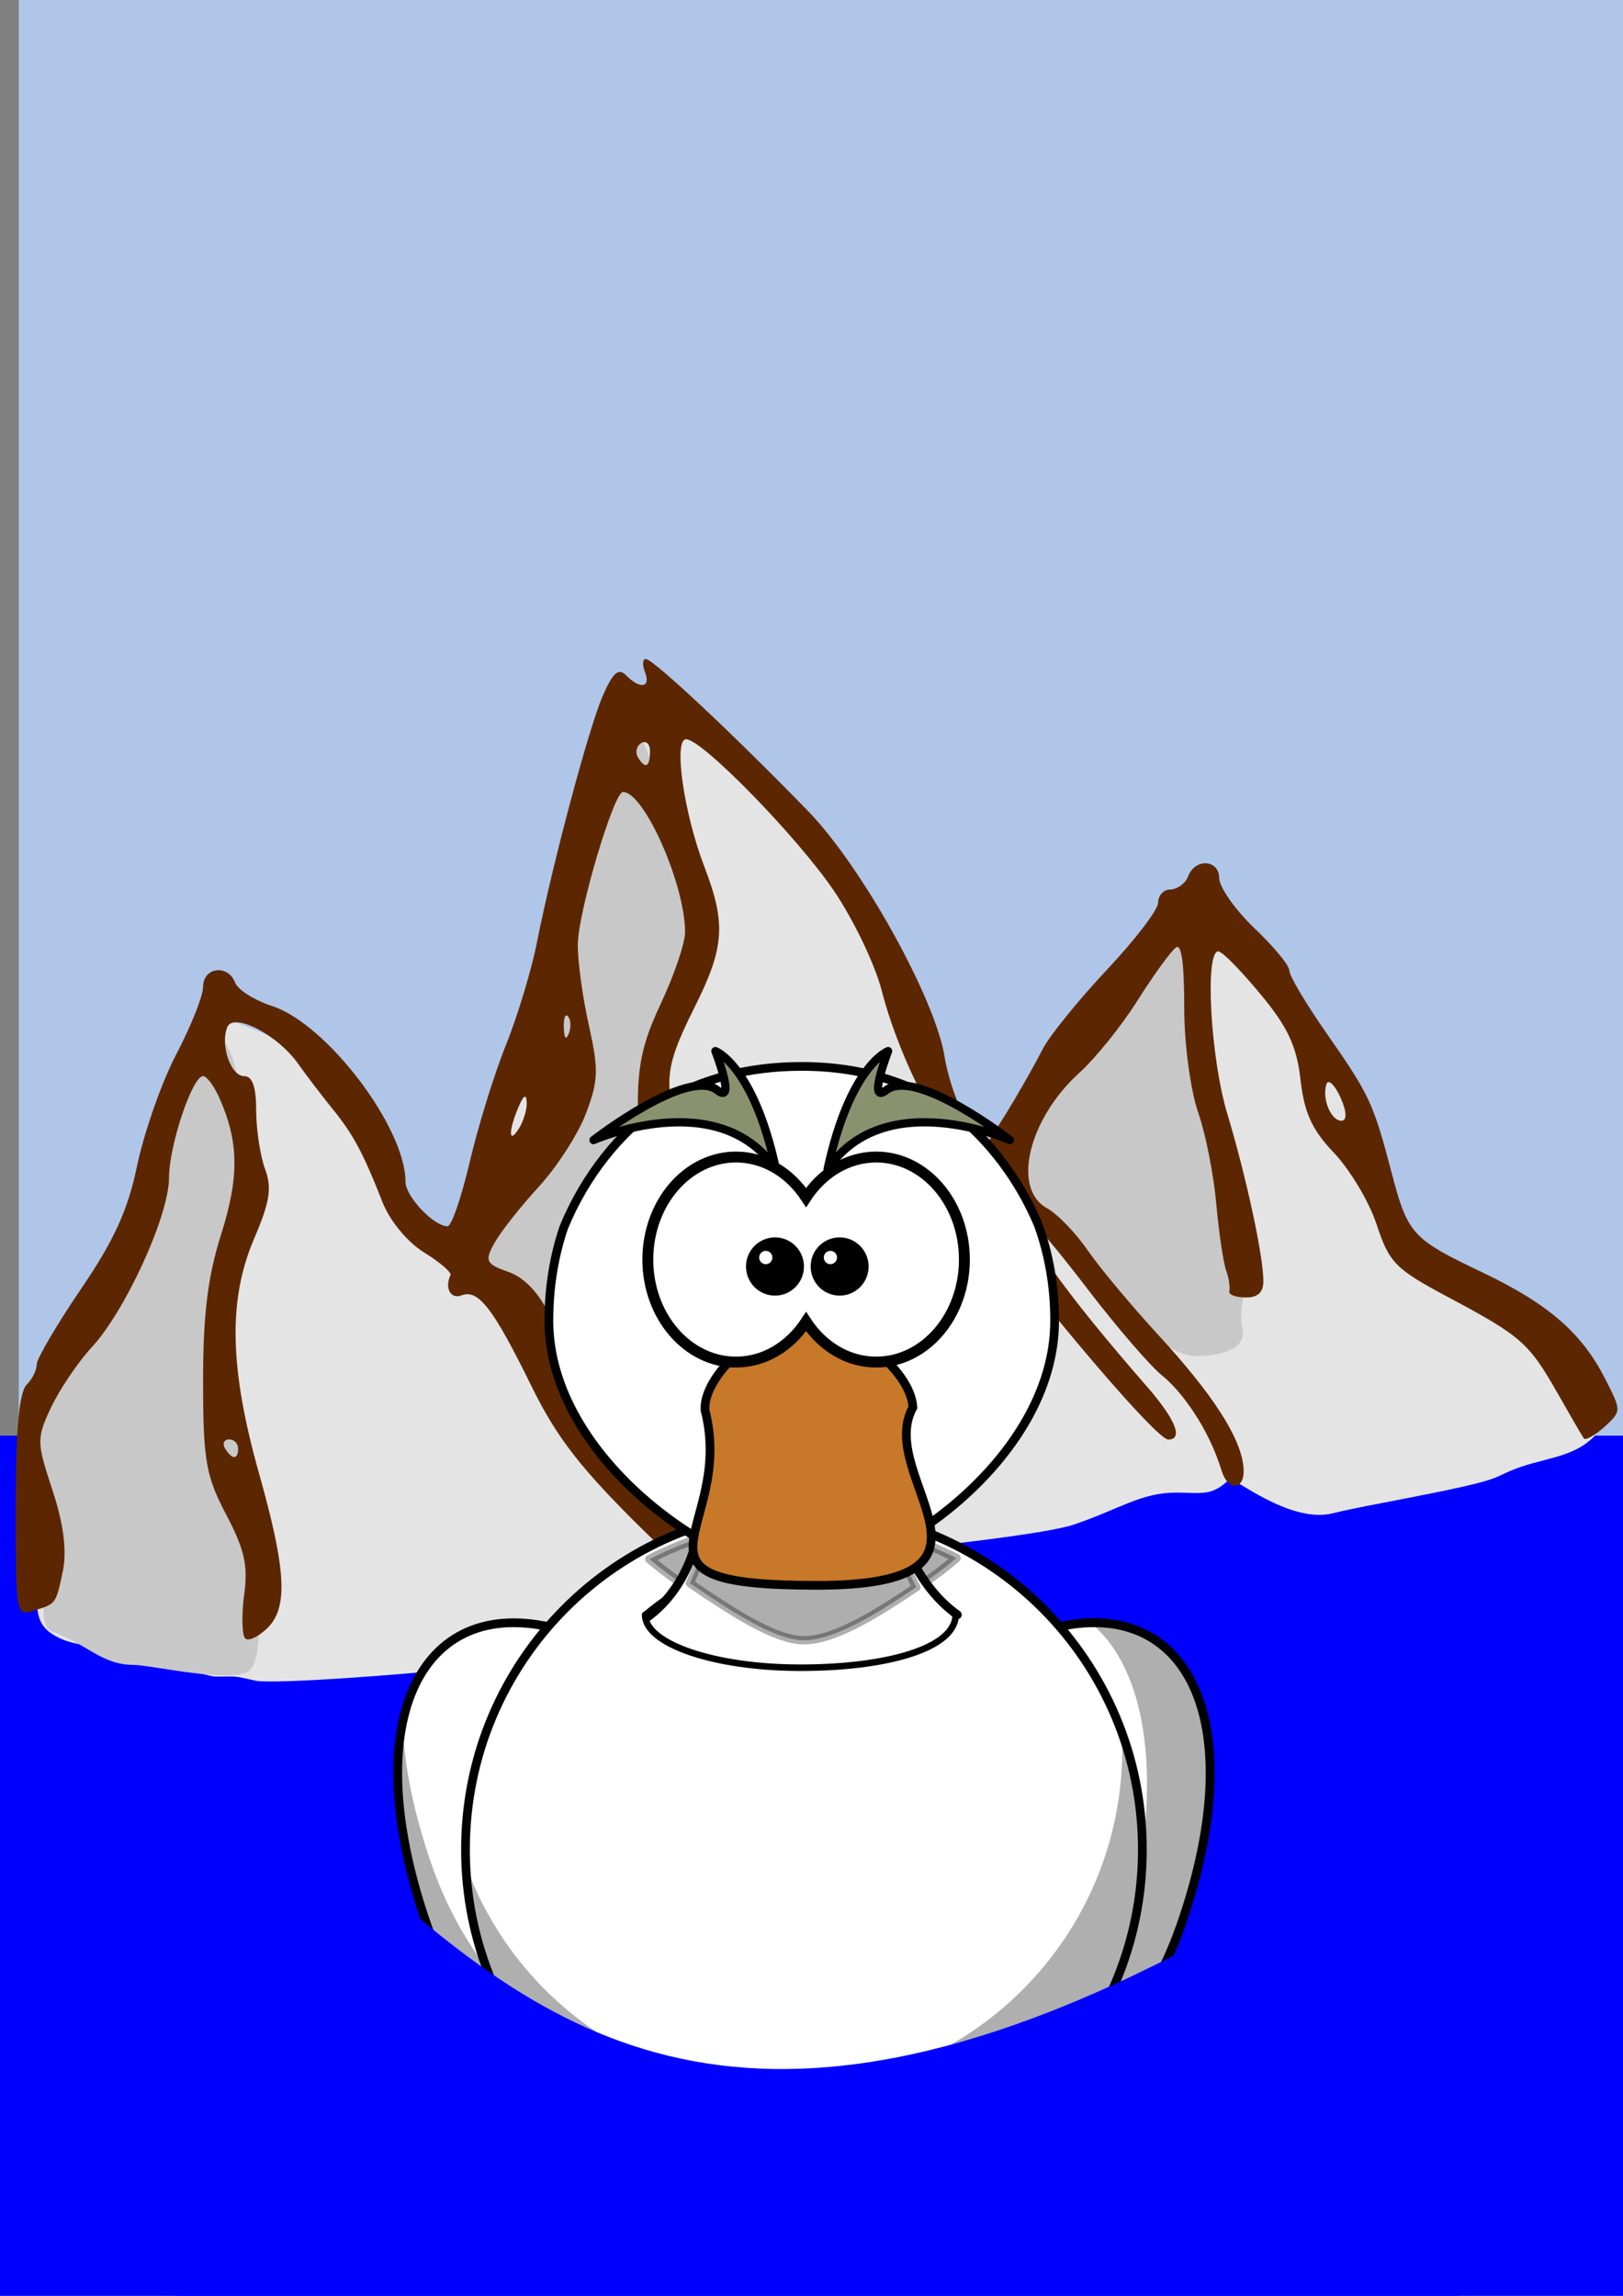 <?xml version="1.0" encoding="UTF-8" standalone="no"?>
<!-- Created with Inkscape (http://www.inkscape.org/) -->

<svg
   xmlns:dc="http://purl.org/dc/elements/1.1/"
   xmlns:cc="http://creativecommons.org/ns#"
   xmlns:rdf="http://www.w3.org/1999/02/22-rdf-syntax-ns#"
   xmlns:svg="http://www.w3.org/2000/svg"
   xmlns="http://www.w3.org/2000/svg"
   xmlns:xlink="http://www.w3.org/1999/xlink"
   xmlns:sodipodi="http://sodipodi.sourceforge.net/DTD/sodipodi-0.dtd"
   xmlns:inkscape="http://www.inkscape.org/namespaces/inkscape"
   width="210mm"
   height="297mm"
   viewBox="0 0 744.094 1052.362"
   id="svg2"
   version="1.1"
   inkscape:version="0.91 r"
   sodipodi:docname="mare-mountain.svg">
  <rect x="0" y="0" width="744.094" height="1052.362" fill="#808080" stroke="none"/>
  <defs
     id="defs4">
    <linearGradient
       id="linearGradient3203">
      <stop
         stop-color="#ffb142"
         id="stop3205"
         offset="0" />
      <stop
         stop-color="#ffb141"
         id="stop4092"
         offset="0.887" />
      <stop
         stop-color="#c87600"
         id="stop3207"
         offset="1" />
    </linearGradient>
    <linearGradient
       gradientTransform="matrix(0.641,0,0,-0.778,-31.166,4.888)"
       gradientUnits="userSpaceOnUse"
       id="path2391_2_"
       y2="-137.292"
       x2="361.629"
       y1="-137.292"
       x1="348.288">
      <stop
         stop-color="#fbb045"
         id="stop323"
         offset="0" />
      <stop
         stop-color="#c77829"
         id="stop325"
         offset="1" />
    </linearGradient>
    <radialGradient
       r="123.545"
       fy="-8.88"
       fx="414.682"
       cy="-8.88"
       cx="414.682"
       gradientTransform="matrix(-5.8290882e-6,0.894,-1.948,1.125115e-8,598.733,580.576)"
       gradientUnits="userSpaceOnUse"
       id="radialGradient6267"
       xlink:href="#linearGradient3203" />
    <linearGradient
       y2="0.5"
       x2="0.633"
       y1="0.5"
       x1="0.435"
       id="linearGradient6269"
       xlink:href="#path2391_2_" />
    <linearGradient
       inkscape:collect="always"
       id="linearGradient2057">
      <stop
         style="stop-color:#000000;stop-opacity:1;"
         offset="0"
         id="stop2059" />
      <stop
         style="stop-color:#000000;stop-opacity:0;"
         offset="1"
         id="stop2061" />
    </linearGradient>
    <radialGradient
       xlink:href="#linearGradient2057"
       r="8.252"
       inkscape:collect="always"
       id="radialGradient2063"
       gradientUnits="userSpaceOnUse"
       gradientTransform="scale(1.395,0.717)"
       fy="222.044"
       fx="14.207"
       cy="222.044"
       cx="14.207" />
    <radialGradient
       xlink:href="#linearGradient2057"
       r="8.252"
       inkscape:collect="always"
       id="radialGradient1315"
       gradientUnits="userSpaceOnUse"
       gradientTransform="scale(1.395,0.717)"
       fy="222.044"
       fx="14.207"
       cy="222.044"
       cx="14.207" />
    <radialGradient
       xlink:href="#linearGradient2057"
       r="8.252"
       inkscape:collect="always"
       id="radialGradient1319"
       gradientUnits="userSpaceOnUse"
       gradientTransform="scale(1.395,0.717)"
       fy="222.044"
       fx="14.207"
       cy="222.044"
       cx="14.207" />
    <radialGradient
       xlink:href="#linearGradient2057"
       r="8.252"
       inkscape:collect="always"
       id="radialGradient1323"
       gradientUnits="userSpaceOnUse"
       gradientTransform="scale(1.395,0.717)"
       fy="222.044"
       fx="14.207"
       cy="222.044"
       cx="14.207" />
    <radialGradient
       xlink:href="#linearGradient2057"
       r="8.252"
       inkscape:collect="always"
       id="radialGradient1327"
       gradientUnits="userSpaceOnUse"
       gradientTransform="scale(1.395,0.717)"
       fy="222.044"
       fx="14.207"
       cy="222.044"
       cx="14.207" />
    <radialGradient
       xlink:href="#linearGradient2057"
       r="8.252"
       inkscape:collect="always"
       id="radialGradient1331"
       gradientUnits="userSpaceOnUse"
       gradientTransform="scale(1.395,0.717)"
       fy="222.044"
       fx="14.207"
       cy="222.044"
       cx="14.207" />
    <radialGradient
       xlink:href="#linearGradient2057"
       r="8.252"
       inkscape:collect="always"
       id="radialGradient1335"
       gradientUnits="userSpaceOnUse"
       gradientTransform="scale(1.395,0.717)"
       fy="222.044"
       fx="14.207"
       cy="222.044"
       cx="14.207" />
    <radialGradient
       xlink:href="#linearGradient2057"
       r="8.252"
       inkscape:collect="always"
       id="radialGradient1339"
       gradientUnits="userSpaceOnUse"
       gradientTransform="scale(1.395,0.717)"
       fy="222.044"
       fx="14.207"
       cy="222.044"
       cx="14.207" />
    <radialGradient
       xlink:href="#linearGradient2057"
       r="8.252"
       inkscape:collect="always"
       id="radialGradient1343"
       gradientUnits="userSpaceOnUse"
       gradientTransform="scale(1.395,0.717)"
       fy="222.044"
       fx="14.207"
       cy="222.044"
       cx="14.207" />
    <radialGradient
       xlink:href="#linearGradient2057"
       r="8.252"
       inkscape:collect="always"
       id="radialGradient1347"
       gradientUnits="userSpaceOnUse"
       gradientTransform="scale(1.395,0.717)"
       fy="222.044"
       fx="14.207"
       cy="222.044"
       cx="14.207" />
    <radialGradient
       xlink:href="#linearGradient2057"
       r="8.252"
       inkscape:collect="always"
       id="radialGradient1351"
       gradientUnits="userSpaceOnUse"
       gradientTransform="scale(1.395,0.717)"
       fy="222.044"
       fx="14.207"
       cy="222.044"
       cx="14.207" />
    <radialGradient
       xlink:href="#linearGradient2057"
       r="8.252"
       inkscape:collect="always"
       id="radialGradient1355"
       gradientUnits="userSpaceOnUse"
       gradientTransform="scale(1.395,0.717)"
       fy="222.044"
       fx="14.207"
       cy="222.044"
       cx="14.207" />
    <radialGradient
       xlink:href="#linearGradient2057"
       r="8.252"
       inkscape:collect="always"
       id="radialGradient1359"
       gradientUnits="userSpaceOnUse"
       gradientTransform="scale(1.395,0.717)"
       fy="222.044"
       fx="14.207"
       cy="222.044"
       cx="14.207" />
    <radialGradient
       xlink:href="#linearGradient2057"
       r="8.252"
       inkscape:collect="always"
       id="radialGradient1363"
       gradientUnits="userSpaceOnUse"
       gradientTransform="scale(1.395,0.717)"
       fy="222.044"
       fx="14.207"
       cy="222.044"
       cx="14.207" />
    <radialGradient
       xlink:href="#linearGradient2057"
       r="8.252"
       inkscape:collect="always"
       id="radialGradient1367"
       gradientUnits="userSpaceOnUse"
       gradientTransform="scale(1.395,0.717)"
       fy="222.044"
       fx="14.207"
       cy="222.044"
       cx="14.207" />
    <radialGradient
       xlink:href="#linearGradient2057"
       r="8.252"
       inkscape:collect="always"
       id="radialGradient1371"
       gradientUnits="userSpaceOnUse"
       gradientTransform="scale(1.395,0.717)"
       fy="222.044"
       fx="14.207"
       cy="222.044"
       cx="14.207" />
    <radialGradient
       xlink:href="#linearGradient2057"
       r="8.252"
       inkscape:collect="always"
       id="radialGradient1375"
       gradientUnits="userSpaceOnUse"
       gradientTransform="scale(1.395,0.717)"
       fy="222.044"
       fx="14.207"
       cy="222.044"
       cx="14.207" />
  </defs>
  <sodipodi:namedview
     id="base"
     pagecolor="#ffffff"
     bordercolor="#666666"
     borderopacity="1.0"
     inkscape:pageopacity="0.0"
     inkscape:pageshadow="2"
     inkscape:zoom="0.35"
     inkscape:cx="3.5714286"
     inkscape:cy="520"
     inkscape:document-units="px"
     inkscape:current-layer="layer1"
     showgrid="false"
     inkscape:window-width="1920"
     inkscape:window-height="1055"
     inkscape:window-x="1680"
     inkscape:window-y="0"
     inkscape:window-maximized="1" />
  <g
     inkscape:label="Ebene 1"
     inkscape:groupmode="layer"
     id="layer1">
    <rect
       style="opacity:1;fill:#afc6e9;fill-opacity:1;fill-rule:evenodd;stroke:none;stroke-width:0.1;stroke-linecap:round;stroke-linejoin:round;stroke-miterlimit:4;stroke-dasharray:none;stroke-dashoffset:0;stroke-opacity:1"
       id="rect3439"
       width="737.143"
       height="1051.429"
       x="8.571"
       y="-10.495"
       rx="2"
       ry="2" />
    <rect
       style="opacity:1;fill:#0000ff;fill-opacity:1;fill-rule:evenodd;stroke:none;stroke-width:0.1;stroke-linecap:round;stroke-linejoin:round;stroke-miterlimit:4;stroke-dasharray:none;stroke-dashoffset:0;stroke-opacity:1"
       id="rect3502"
       width="925.714"
       height="485.714"
       x="-82.857"
       y="658.076"
       rx="2"
       ry="2" />
    <g
       inkscape:label="Layer 1"
       id="layer1-2"
       transform="matrix(5.952,0,0,6.027,-11.601,182.151)">
      <g
         transform="matrix(2.47,0,0,2.47,-383.476,5.339)"
         id="g2016">
        <path
           style="fill:#e4e4e4;fill-opacity:1;fill-rule:evenodd;stroke:none;stroke-width:1px;stroke-linecap:butt;stroke-linejoin:miter;stroke-opacity:1"
           sodipodi:nodetypes="cccccccccccccccccccccccccccccccccccccccccccccccccccc"
           id="path2156"
           d="m 162.794,16.883 c 0.032,0.739 -0.508,1.2 -0.907,1.732 -0.491,0.654 -0.525,1.642 -0.825,2.392 -0.288,0.72 -0.473,1.44 -0.825,2.144 -0.364,0.728 -0.7,1.585 -0.99,2.309 -0.446,1.114 -0.858,1.457 -1.237,2.721 -0.235,0.783 -0.789,1.343 -0.99,2.144 -0.193,0.773 0.165,1.736 0.165,2.557 0,0.605 0,1.21 0,1.814 0,0.697 0.092,1.036 0.66,1.32 0.828,0.414 1.778,0.197 2.639,0.412 0.478,0.12 1.812,0.799 2.309,0.799 0.671,0 0.503,-0.033 1.222,0.127 0.763,0.169 10.525,-0.578 11.867,-1.249 0.815,-0.408 1.993,-0.602 3.007,-0.914 -0.208,-0.832 0.463,-0.095 -1.251,-1.32 -0.588,-0.42 -0.875,-0.765 0.136,-0.428 0.717,0.239 1.301,-0.248 2.091,0.016 0.856,0.285 8.455,-0.509 9.649,-0.907 1.475,-0.492 2.103,-0.99 3.216,-0.99 0.755,0 1.109,0.128 1.649,-0.412 0.101,-0.101 1.882,1.385 3.23,1.048 1.012,-0.253 3.968,-0.726 4.934,-1.048 0.199,-0.066 0.385,-0.165 0.577,-0.247 0.992,-0.425 1.937,-0.37 2.639,-1.072 0.298,-0.298 -0.91,-2.559 -1.155,-2.804 -0.974,-0.974 -1.556,-1.991 -2.969,-2.227 -0.677,-0.113 -1.098,-0.823 -1.649,-1.237 -0.528,-0.396 -0.637,-1.581 -0.825,-2.144 -0.484,-1.453 -1.466,-2.69 -2.227,-3.959 -0.607,-1.012 -1.445,-1.94 -2.309,-2.804 -1.427,-1.427 -0.481,-1.91 -2.557,0.165 -0.192,0.192 -0.385,0.385 -0.577,0.577 -1.009,1.009 -2.183,2.178 -2.639,3.546 -0.204,0.613 -1.183,2.982 -1.897,2.804 -0.136,-0.034 -0.275,-0.055 -0.412,-0.082 -0.764,-0.153 -0.773,-1.361 -0.907,-1.897 -0.013,-0.053 0,-0.11 0,-0.165 0,-0.815 -1.21,-2.394 -1.484,-3.216 -0.078,-0.233 -0.22,-0.44 -0.33,-0.66 -1.122,-2.244 -2.799,-4.239 -4.206,-6.35 -0.77,-1.155 -2.655,-1.248 -3.794,-2.062 -0.517,-0.369 -1.019,2.45 -1.155,2.721 -0.511,1.022 -0.825,1.886 -0.825,3.051 0,0.829 -0.415,1.91 -0.577,2.721 -0.245,1.225 -0.93,2.318 -1.237,3.546 -0.319,1.275 -0.697,2.533 -0.907,3.794 -0.16,0.959 -0.852,0.529 -1.32,0.412 -0.238,-0.06 -0.699,-0.432 -0.99,-0.577 -0.36,-0.18 -0.665,-1.085 -0.825,-1.484 -0.434,-1.085 -1.138,-2.045 -1.979,-2.886 -0.955,-0.955 -1.881,-1.287 -3.216,-1.732 z"
           inkscape:connector-curvature="0" />
        <path
           style="fill:#c8c8c8;fill-opacity:1;fill-rule:evenodd;stroke:none;stroke-width:1px;stroke-linecap:butt;stroke-linejoin:miter;stroke-opacity:1"
           sodipodi:nodetypes="ccccccccccccccccccccccc"
           id="path2160"
           d="m 162.712,17.378 c 0.66,0.498 0.653,1.128 0.825,1.814 0.144,0.575 0.106,1.167 0.247,1.732 0.181,0.724 -0.247,1.661 -0.247,2.392 0,0.901 -0.33,1.369 -0.33,1.979 0,0.652 -0.067,1.381 0.083,1.979 0.148,0.592 0.165,1.546 0.165,2.144 0,0.669 0.049,1.665 0.33,2.227 0.383,0.765 0.412,0.725 0.412,1.402 0,0.618 -0.083,1.187 -0.083,1.814 0,0.549 0.075,1.815 -0.277,2.166 -0.45,0.45 -3.086,-0.16 -3.642,-0.16 -0.985,0 -1.486,-0.674 -2.514,-1.017 -0.435,-0.145 -0.247,-1.208 -0.247,-1.567 0,-0.597 -0.083,-1.151 -0.083,-1.732 0,-0.458 -0.083,-1.076 -0.083,-1.649 0,-0.649 -0.072,-1.363 0.083,-1.979 0.136,-0.542 0.549,-0.92 0.742,-1.402 0.268,-0.67 0.828,-1.186 1.237,-1.732 0.386,-0.515 0.825,-1.156 0.99,-1.814 0.187,-0.748 0.825,-1.266 0.825,-2.062 0,-0.796 0.285,-1.579 0.577,-2.309 0.31,-0.776 1.202,-1.376 0.99,-2.227 z"
           inkscape:connector-curvature="0" />
        <path
           style="fill:#c8c8c8;fill-opacity:1;fill-rule:evenodd;stroke:none;stroke-width:1px;stroke-linecap:butt;stroke-linejoin:miter;stroke-opacity:1"
           id="path2162"
           d="m 175.989,7.894 c 0,0.027 0,0.055 0,0.082 0,0.527 0.855,1.884 0.99,2.557 0.136,0.682 0.234,1.246 0.495,1.897 0.229,0.574 0.412,0.97 0.412,1.567 0,0.869 -0.297,1.584 -0.66,2.309 -0.278,0.555 -0.349,1.315 -0.495,1.897 -0.177,0.709 0.083,1.401 0.083,2.392 0,0.707 0.5,1.339 0.66,1.979 0.178,0.714 0.33,1.294 0.33,2.062 0,0.986 0.247,1.956 0.247,2.969 0,0.769 -0.314,1.535 -0.66,2.227 -0.299,0.597 -0.561,1.122 -0.825,1.649 -0.348,0.696 -1.554,-0.547 -1.814,-0.742 -0.435,-0.326 -0.549,-1.084 -0.742,-1.567 -0.306,-0.765 -0.884,-1.272 -1.237,-1.979 -0.399,-0.798 -1.23,-1.463 -1.814,-2.144 -0.586,-0.684 -0.669,-0.779 -0.495,-1.649 0.112,-0.561 0.906,-1.291 1.237,-1.732 0.519,-0.692 0.825,-1.195 0.825,-2.062 0,-1.376 0.347,-2.954 0.66,-4.206 0.265,-1.059 -0.021,-2.165 0.412,-3.464 0.205,-0.614 0.799,-1.268 1.072,-1.814 0.272,-0.544 0.665,-0.918 0.907,-1.402 0.129,-0.258 0.239,-0.536 0.412,-0.825 z"
           inkscape:connector-curvature="0" />
        <path
           style="fill:#c8c8c8;fill-opacity:1;fill-rule:evenodd;stroke:none;stroke-width:1px;stroke-linecap:butt;stroke-linejoin:miter;stroke-opacity:1"
           id="path2164"
           d="m 193.555,13.337 c -0.055,0.565 0.118,1.756 -0.083,2.557 -0.132,0.528 0,0.951 0,1.484 0,0.645 0.201,1.254 0.33,1.897 0.132,0.662 0.123,1.357 0.247,1.979 0.128,0.641 0.523,1.322 0.742,1.979 0.213,0.64 0.083,1.104 0.083,1.732 0,0.558 -0.207,0.946 -0.083,1.567 0.137,0.683 -0.881,0.825 -1.402,0.825 -0.486,0 -1.022,-0.29 -1.237,-0.577 -0.353,-0.47 -0.816,-0.839 -1.237,-1.155 -0.412,-0.309 -0.586,-0.751 -0.99,-1.155 -0.599,-0.599 -1.306,-1.143 -1.897,-1.649 -0.424,-0.363 -0.495,-0.84 -0.495,-1.402 0,-0.515 0.55,-1.264 0.66,-1.814 0.155,-0.777 1.134,-1.237 1.567,-1.814 0.424,-0.565 0.669,-1.091 0.99,-1.732 0.335,-0.671 1.005,-1.102 1.32,-1.732 0.243,-0.487 1.016,-0.833 1.484,-0.99 z"
           inkscape:connector-curvature="0" />
        <path
           style="fill:#5c2700;fill-opacity:1"
           sodipodi:nodetypes="cccccccccccccccccccccccccccccccccccccccccccccccccccccccccccccccccccccccccccccccccccccccccccccccccccccccccccccccccccccccccccccccccccccccccccccccc"
           id="path1727"
           d="m 176.188,5.893 c -0.111,-10e-7 -0.118,0.181 -0.031,0.406 0.186,0.485 -0.151,0.536 -0.594,0.094 -0.235,-0.235 -0.41,-0.072 -0.719,0.625 -0.439,0.992 -1.563,5.142 -2.062,7.625 -0.167,0.831 -0.602,2.26 -0.969,3.156 -0.366,0.897 -0.866,2.505 -1.125,3.594 -0.259,1.089 -0.566,1.969 -0.688,1.969 -0.429,-1e-6 -1.313,-0.919 -1.312,-1.375 0,-1.668 -2.459,-4.861 -4.156,-5.406 -0.55,-0.177 -1.073,-0.501 -1.156,-0.719 -0.222,-0.579 -1,-0.482 -1,0.125 0,0.285 -0.379,1.215 -0.844,2.094 -0.465,0.879 -1.008,2.437 -1.219,3.438 -0.286,1.361 -0.727,2.297 -1.75,3.781 -0.752,1.091 -1.375,2.144 -1.375,2.312 0,0.169 -0.125,0.437 -0.312,0.625 -0.237,0.237 -0.344,1.397 -0.344,3.75 0,3.27 0.005,3.38 0.531,3.219 0.726,-0.222 0.717,-0.184 0.938,-1.219 0.129,-0.605 0.034,-1.425 -0.312,-2.469 -0.495,-1.491 -0.52,-1.597 -0.062,-2.562 0.263,-0.554 0.842,-1.407 1.281,-1.875 1.039,-1.107 2.406,-4.039 2.406,-5.219 0,-0.978 0.725,-3.125 1.062,-3.125 0.11,-1e-6 0.335,0.294 0.5,0.656 0.622,1.366 0.629,2.456 0.062,4.219 -0.413,1.286 -0.563,2.459 -0.562,4.5 0,2.458 0.085,2.933 0.719,4.125 0.568,1.066 0.688,1.556 0.562,2.469 -0.087,0.631 -0.064,1.249 0.031,1.344 0.095,0.095 0.381,-0.032 0.656,-0.281 0.687,-0.621 0.643,-1.762 -0.219,-4.781 -0.93,-3.257 -0.974,-5.366 -0.156,-7.25 0.485,-1.117 0.559,-1.558 0.344,-2.125 -0.15,-0.395 -0.281,-1.221 -0.281,-1.812 0,-0.733 -0.117,-1.062 -0.375,-1.062 -0.416,-1e-6 -0.745,-0.942 -0.531,-1.5 0.187,-0.486 1.576,0.222 2.219,1.125 0.261,0.366 0.738,0.979 1.062,1.375 0.651,0.793 0.956,1.352 1.562,2.875 0.236,0.593 0.786,1.242 1.312,1.562 0.497,0.302 0.85,0.611 0.812,0.688 -0.195,0.398 0.006,0.755 0.344,0.625 0.53,-0.203 1,0.424 2.188,2.812 0.795,1.6 1.577,2.571 3.5,4.438 1.354,1.314 2.559,2.375 2.688,2.375 0.639,0 0.04,-0.889 -2.062,-3 -1.272,-1.277 -2.34,-2.518 -2.344,-2.781 -0.004,-0.263 -0.117,-0.5 -0.25,-0.5 -0.134,0 -0.305,-0.428 -0.406,-0.969 -0.308,-1.639 -0.999,-2.799 -1.844,-3.094 -0.719,-0.25 -0.759,-0.34 -0.438,-0.906 0.193,-0.34 0.812,-1.113 1.375,-1.719 0.563,-0.605 1.222,-1.611 1.469,-2.25 0.391,-1.013 0.403,-1.35 0.094,-2.719 -0.195,-0.863 -0.359,-2.011 -0.344,-2.531 0.031,-1.044 1.124,-4.656 1.406,-4.656 0.662,-10e-7 1.93,2.829 1.938,4.313 0.002,0.334 -0.338,1.32 -0.75,2.188 -0.814,1.714 -0.88,2.463 -0.5,6.406 0.165,1.713 0.36,2.406 0.625,2.406 0.258,-1e-6 0.344,-0.392 0.344,-1.281 0,-2.237 0.291,-1.085 0.344,1.375 0.035,1.636 0.148,2.344 0.375,2.344 0.523,0 0.595,-0.507 0.375,-3.125 -0.123,-1.462 -0.444,-2.996 -0.781,-3.781 -0.75,-1.745 -0.718,-2.28 0.25,-4.188 0.953,-1.879 1.003,-2.595 0.312,-4.375 -0.634,-1.636 -0.962,-3.906 -0.562,-3.906 0.502,-10e-7 3.497,3.035 4.625,4.688 0.596,0.874 1.263,2.242 1.469,3.031 0.467,1.794 1.455,3.84 2.625,5.469 0.506,0.705 0.922,1.629 0.938,2.094 0.015,0.455 0.094,0.788 0.188,0.75 0.093,-0.038 0.634,0.48 1.188,1.156 2.062,2.517 3.756,4.375 4,4.375 0.488,0 0.221,-0.633 -0.656,-1.625 -2.604,-2.945 -3.935,-4.815 -3.656,-5.094 0.065,-0.065 0.855,0.866 1.781,2.062 0.926,1.197 1.981,2.402 2.344,2.688 0.589,0.463 1.448,1.607 1.853,2.927 0.19,0.62 0.695,0.62 0.688,0 -0.012,-0.991 -1.099,-2.497 -2.603,-4.114 -0.857,-0.921 -1.874,-2.116 -2.25,-2.656 -0.376,-0.54 -0.943,-1.128 -1.281,-1.312 -1.101,-0.6 -0.583,-2.75 1.031,-4.188 0.447,-0.399 1.263,-1.378 1.781,-2.188 0.518,-0.81 1.067,-1.562 1.219,-1.656 0.177,-0.109 0.25,0.576 0.25,1.875 0,1.13 0.203,2.555 0.438,3.219 0.231,0.656 0.481,1.91 0.562,2.812 0.082,0.903 0.226,1.837 0.312,2.062 0.086,0.225 0.118,0.512 0.094,0.625 -0.024,0.113 0.231,0.188 0.531,0.188 0.357,-1e-6 0.531,-0.157 0.531,-0.5 0,-0.784 -0.535,-3.219 -1.125,-5.156 -0.527,-1.729 -0.707,-5 -0.281,-5 0.127,-10e-7 0.711,0.599 1.312,1.312 0.843,1.001 1.136,1.606 1.25,2.625 0.113,1.004 0.351,1.548 1.031,2.25 0.492,0.508 1.105,1.5 1.344,2.219 0.396,1.194 0.59,1.376 2.25,2.25 2.27,1.195 2.502,1.401 3.406,2.969 0.404,0.701 0.76,1.313 0.812,1.375 0.052,0.062 0.361,-0.108 0.656,-0.375 0.527,-0.477 0.501,-0.494 0,-1.469 -0.717,-1.394 -1.752,-2.298 -3.844,-3.281 -2.169,-1.02 -2.309,-1.164 -2.812,-3.062 -0.572,-2.155 -0.696,-2.405 -2,-4.25 -0.65,-0.92 -1.187,-1.802 -1.188,-1.969 0,-0.167 -0.493,-0.747 -1.094,-1.312 -0.601,-0.565 -1.093,-1.268 -1.094,-1.531 -5.5e-4,-0.584 -0.751,-0.631 -0.969,-0.062 -0.086,0.225 -0.353,0.406 -0.562,0.406 -0.209,-10e-7 -0.375,0.192 -0.375,0.406 0,0.215 -0.707,1.131 -1.594,2.062 -0.886,0.932 -1.798,2.044 -2,2.438 -0.202,0.393 -0.688,1.251 -1.094,1.906 l -0.75,1.188 -0.531,-0.875 c -0.291,-0.479 -0.591,-1.364 -0.688,-1.969 -0.285,-1.782 -2.573,-5.855 -4.25,-7.562 -2.277,-2.319 -4.835,-4.688 -5.062,-4.688 z m -0.156,2.594 c 0.153,-0.094 0.281,0.016 0.281,0.25 0,0.48 -0.141,0.566 -0.375,0.188 -0.086,-0.14 -0.059,-0.343 0.094,-0.438 z m -2.281,8.406 c 0.091,0.091 0.11,0.334 0.031,0.531 -0.087,0.218 -0.143,0.162 -0.156,-0.156 -0.012,-0.288 0.034,-0.466 0.125,-0.375 z m 23.656,2.094 c 0.057,-0.172 0.259,0.014 0.438,0.406 0.204,0.448 0.204,0.719 0.031,0.719 -0.332,-1e-6 -0.614,-0.69 -0.469,-1.125 z m -24.938,0.562 c 0.008,0.225 -0.104,0.587 -0.25,0.812 -0.323,0.499 -0.323,0.063 0,-0.688 0.155,-0.36 0.24,-0.395 0.25,-0.125 z m -9.281,10.375 c 0.159,0 0.281,0.131 0.281,0.281 0,0.35 -0.19,0.35 -0.406,0 -0.093,-0.15 -0.034,-0.281 0.125,-0.281 z"
           inkscape:connector-curvature="0" />
      </g>
    </g>
    <g
       id="g3350"
       transform="translate(161.712,482.811)">
      <title
         id="title3352">Layer 1</title>
      <path
         stroke-miterlimit="4"
         d="m 317.664,264.433 c -68.151,24.632 20.064,134.041 -53.572,229.504 -13.61,17.647 81.973,2.977 115.766,-94.804 32.862,-95.09 1.604,-153.114 -62.194,-134.7 z"
         id="path3800_2_"
         inkscape:connector-curvature="0"
         style="fill:#ffffff;stroke:#010101;stroke-width:4;stroke-miterlimit:4" />
      <path
         stroke-miterlimit="4"
         id="path6211"
         d="m 317.664,264.433 c -68.151,24.632 20.064,134.041 -53.572,229.504 -13.61,17.647 81.973,2.977 115.766,-94.804 32.862,-95.09 1.604,-153.114 -62.194,-134.7 z"
         inkscape:connector-curvature="0"
         style="fill:#ffffff;stroke:#010101;stroke-width:4;stroke-miterlimit:4" />
      <path
         d="m 339.988,261.032 c -0.584,0 -1.179,0.03 -1.771,0.044 22.965,18.6 32.684,61.646 20.938,121.513 -15.615,79.583 -75.894,113.915 -95.929,115.728 6.505,9.292 86.37,-11.57 116.646,-99.176 28.755,-83.203 8.388,-138.037 -39.885,-138.109 z"
         id="path3200_1_"
         inkscape:connector-curvature="0"
         style="fill:#010101;fill-opacity:0.314" />
      <path
         stroke-miterlimit="4"
         id="path6213"
         d="M 96.053,264.433 C 164.206,289.065 75.99,398.474 149.627,493.937 163.237,511.584 67.652,496.914 33.86,399.133 1,304.044 32.258,246.02 96.053,264.433 Z"
         inkscape:connector-curvature="0"
         style="fill:#ffffff;stroke:#010101;stroke-width:4;stroke-miterlimit:4" />
      <path
         d="m 22.853,306.861 c -4.889,23.501 -1.84,55.062 11.022,92.281 33.792,97.781 129.371,112.46 115.761,94.817 -5.821,-7.546 -10.654,-15.198 -14.609,-22.87 C 108.182,464.623 58.465,436.381 36.001,371.378 27.674,347.276 23.46,325.559 22.853,306.861 Z m 100.975,9.031 c -1.251,12.154 -2.628,25.075 -3.231,38.621 1.407,-13.941 2.946,-26.968 3.231,-38.621 z"
         id="path3205_1_"
         inkscape:connector-curvature="0"
         style="fill:#010101;fill-opacity:0.314" />
      <path
         stroke-miterlimit="4"
         d="m 156.877,464.844 c -68.113,7.048 -146.237,62.446 -115.185,74.527 31.052,12.081 121.176,17.12 138.204,3.026 8.75,-7.243 24.406,-25.382 26.251,-42.403 1.847,17.019 17.457,35.16 26.207,42.403 17.028,14.095 107.197,9.056 138.248,-3.026 31.052,-12.081 -47.072,-67.48 -115.185,-74.527 -35.074,3.398 -47.69,15.243 -49.27,28.832 -1.58,-13.589 -14.196,-25.434 -49.27,-28.832 l -3e-5,0 z"
         id="path3806"
         inkscape:connector-curvature="0"
         style="fill:url(#radialGradient6267);fill-rule:evenodd;stroke:#000000;stroke-width:5;stroke-miterlimit:4" />
      <path
         d="m 156.888,464.864 c -33.432,3.459 -69.243,18.567 -93.405,34.483 36.594,17.01 81.336,27.493 129.838,28.698 6.215,-8.219 11.782,-18.296 12.838,-28.031 1.047,9.644 6.484,19.632 12.616,27.809 47.705,-2.03 91.52,-13.022 127.182,-30.345 -24.075,-15.222 -58.394,-29.289 -90.528,-32.614 -35.074,3.398 -47.689,15.243 -49.27,28.832 -1.581,-13.589 -14.196,-25.434 -49.27,-28.832 z"
         id="path3194"
         inkscape:connector-curvature="0"
         style="fill:#000000;fill-opacity:0.314;fill-rule:evenodd" />
      <path
         stroke-miterlimit="4"
         id="path2383"
         d="m 362.027,365.002 c 0.025,86.151 -69.453,156.004 -155.167,156.004 -85.714,0 -155.192,-69.855 -155.165,-156.004 -0.027,-86.151 69.452,-156.004 155.165,-156.004 85.714,-0.002 155.191,69.853 155.167,156.004 z"
         inkscape:connector-curvature="0"
         style="fill:#ffffff;stroke:#010101;stroke-width:4;stroke-linecap:round;stroke-linejoin:round;stroke-miterlimit:4" />
      <path
         id="path3221"
         d="m 352.648,311.497 c 0.108,2.395 0.177,4.834 0.177,7.253 0,86.09 -69.507,155.952 -155.158,155.952 -66.951,0 -124.08,-42.714 -145.819,-102.471 3.758,82.741 71.783,148.745 155.027,148.745 85.65,0 155.158,-69.862 155.158,-155.952 0,-18.797 -3.312,-36.834 -9.385,-53.526 z"
         inkscape:connector-curvature="0"
         style="fill:#010101;fill-opacity:0.314" />
      <path
         id="path6185"
         d="m 246.256,178.71 -86.012,2.225 c 0,0 2.108,19.979 -2.7,41.824 -7.425,2.501 -14.593,5.571 -21.47,9.121 24.035,20.176 52.047,32.569 69.81,32.569 18.595,0 46.883,-12.608 70.873,-33.059 -7.943,-4.035 -16.268,-7.426 -24.923,-10.056 -6.273,-22.209 -5.578,-42.625 -5.578,-42.625 z"
         inkscape:connector-curvature="0"
         style="opacity:0.32;fill:#010101;stroke:#010101;stroke-width:4;stroke-linecap:round;stroke-linejoin:round" />
      <path
         stroke-miterlimit="4"
         d="m 276.445,257.443 c -0.247,15.476 -31.87,24.205 -71.183,24.205 -39.313,0 -71.183,-10.836 -71.183,-24.205 14.353,-11.627 31.87,-24.205 71.183,-24.205 39.313,0 52.128,7.734 71.183,24.205 z"
         id="ellipse311"
         inkscape:connector-curvature="0"
         style="fill:#ffffff;stroke:#000000;stroke-width:3;stroke-miterlimit:4" />
      <path
         stroke-miterlimit="4"
         id="path2399"
         d="m 134.779,258.7 c 35.122,-25.383 25.454,-83.478 25.454,-83.478 l 83.291,-4.925 c 0,0 -2.15,61.269 33.688,87.089"
         inkscape:connector-curvature="0"
         style="fill:#ffffff;stroke:#010101;stroke-width:4;stroke-linecap:round;stroke-linejoin:round;stroke-miterlimit:4" />
      <path
         d="m 244.742,181.64 -81.307,2.12 c 0,0 0.066,0.869 0.167,2.502 0.052,0.767 0.076,1.333 0.125,2.502 0.009,0.186 0.035,0.313 0.042,0.509 0.021,0.553 0.026,0.986 0.042,1.611 0.006,0.181 -0.004,0.364 0,0.551 0.021,0.959 0.041,1.95 0.042,3.053 5.3e-4,0.848 -0.026,1.704 -0.042,2.629 -0.006,0.282 0.007,0.517 0,0.806 -0.011,0.47 -0.026,0.955 -0.042,1.442 -0.037,1.16 -0.097,2.272 -0.167,3.519 -0.01,0.163 0.01,0.302 0,0.466 0.779,5.309 0.201,8.317 -2.485,20.267 -1.404,6.428 -3.649,13.036 -6.554,19.292 18.95,12.869 38.91,26.135 52.345,26.135 13.776,0 32.851,-11.754 51.516,-24.328 -3.73,-6.802 -8.045,-16.453 -10.027,-23.527 -3.28,-9.712 -1.786,-13.558 -2.652,-21.061 -0.252,-2.195 -0.443,-4.215 -0.586,-6.106 -0.142,-1.874 -0.23,-3.582 -0.293,-5.088 -0.065,-1.534 -0.112,-2.864 -0.126,-3.943 -0.026,-2.065 0,-3.35 0,-3.35 l -2.5e-4,0 z"
         id="path6177"
         inkscape:connector-curvature="0"
         style="opacity:0.32;fill:#010101;stroke:#010101;stroke-width:3.796;stroke-linecap:round;stroke-linejoin:round" />
      <path
         id="path314"
         d="M 275.207,26.699 C 256.766,13.658 233.359,6.008 205.869,6.008 c -25.014,0 -46.352,5.977 -63.659,16.359 -19.798,13.754 -35.698,33.735 -45.451,57.467 -4.493,13.227 -6.826,27.626 -6.826,42.703 0,64.32 79.505,116.529 115.938,116.529 37.847,0 115.936,-52.209 115.936,-116.529 0,-15.536 -2.594,-30.356 -7.512,-43.912 -8.791,-20.827 -22.332,-38.707 -39.087,-51.927 z"
         inkscape:connector-curvature="0"
         style="fill:#ffffff;stroke:#010101;stroke-width:4;stroke-linecap:round;stroke-linejoin:round" />
      <path
         id="path5326"
         d="m 211.364,133.091 c -15.8,0 -32.977,16.639 -32.288,27.144 9.488,37.207 -30.663,54.29 34.351,54.29 65.014,0 17.664,-33.548 29.542,-55.166 -0.685,-12.257 -21.294,-27.142 -31.605,-26.268 z"
         inkscape:connector-curvature="0"
         style="opacity:0.32;fill:#010101;stroke:#010101;stroke-width:6.091" />
      <path
         stroke-miterlimit="4"
         d="m 209.68,123.468 c -23.566,0 -49.187,24.604 -48.16,40.138 14.152,55.018 -45.736,80.279 51.236,80.279 96.972,0 26.347,-49.607 44.064,-81.574 -1.022,-18.124 -31.761,-40.135 -47.14,-38.842 z"
         id="path2391_1_"
         inkscape:connector-curvature="0"
         style="fill:url(#linearGradient6269);stroke:#010101;stroke-width:4;stroke-miterlimit:4" />
      <g
         id="g332">
        <path
           id="path2387_1_"
           d="m 175.721,47.554 c -22.31,0 -40.428,21.055 -40.428,46.998 0,25.943 18.118,46.997 40.428,46.997 13.109,0 24.742,-7.279 32.126,-18.541 7.385,11.271 19.043,18.541 32.159,18.541 22.307,0 40.426,-21.055 40.426,-46.997 0,-25.944 -18.119,-46.998 -40.426,-46.998 -13.115,0 -24.774,7.273 -32.159,18.542 -7.385,-11.259 -19.02,-18.542 -32.126,-18.542 z"
           inkscape:connector-curvature="0"
           style="fill:#ffffff;stroke:#010101;stroke-width:5;stroke-linecap:round" />
        <g
           id="g335">
          <path
             id="path2411_1_"
             d="m 205.294,97.733 c 0,6.497 -5.24,11.762 -11.702,11.762 -6.464,0 -11.704,-5.267 -11.704,-11.762 0,-6.497 5.24,-11.763 11.704,-11.763 6.462,0 11.702,5.267 11.702,11.763 z"
             inkscape:connector-curvature="0"
             style="fill:#010101;stroke:#010101;stroke-width:3.169;stroke-linecap:round" />
          <path
             id="path3341_1_"
             d="m 192.401,93.613 c 0,1.686 -1.357,3.051 -3.034,3.051 -1.677,0 -3.036,-1.365 -3.036,-3.051 0,-1.686 1.359,-3.053 3.036,-3.053 1.677,0 3.034,1.368 3.034,3.053 z"
             inkscape:connector-curvature="0"
             style="fill:#ffffff" />
        </g>
        <g
           id="g339">
          <path
             id="path3301_1_"
             d="m 234.934,97.733 c 0,6.497 -5.24,11.762 -11.702,11.762 -6.464,0 -11.704,-5.267 -11.704,-11.762 0,-6.497 5.24,-11.763 11.704,-11.763 6.462,0 11.702,5.267 11.702,11.763 z"
             inkscape:connector-curvature="0"
             style="fill:#010101;stroke:#010101;stroke-width:3.169;stroke-linecap:round" />
          <path
             id="path3343_1_"
             d="m 222.042,93.613 c 0,1.686 -1.359,3.051 -3.036,3.051 -1.677,0 -3.036,-1.365 -3.036,-3.051 0,-1.686 1.358,-3.053 3.036,-3.053 1.676,0.002 3.036,1.368 3.036,3.053 z"
             inkscape:connector-curvature="0"
             style="fill:#ffffff" />
        </g>
      </g>
      <path
         stroke-miterlimit="4"
         d="m 217.712,53.113 c 10.33,-47.667 27.75,-54.12 27.75,-54.12 0,0 -9.69,24.864 -0.913,17.947 13.589,-10.71 56.797,22.853 56.797,22.853 0,0 -57.246,-25.384 -83.634,13.319 z"
         id="path3283"
         inkscape:connector-curvature="0"
         style="fill:#8a916f;fill-rule:evenodd;stroke:#000000;stroke-width:3.781;stroke-linejoin:round;stroke-miterlimit:4" />
      <path
         stroke-miterlimit="4"
         d="M 194.027,53.113 C 183.697,5.446 166.276,-1.007 166.276,-1.007 c 0,0 9.69,24.864 0.913,17.947 -13.589,-10.71 -56.797,22.853 -56.797,22.853 0,0 57.246,-25.384 83.634,13.319 z"
         id="path3285"
         inkscape:connector-curvature="0"
         style="fill:#8a916f;fill-rule:evenodd;stroke:#000000;stroke-width:3.781;stroke-linejoin:round;stroke-miterlimit:4" />
      <g
         display="none"
         id="g328"
         style="display:none">
        <path
           d="m 3453.791,1697.723 c 43.936,-106.978 118.035,-121.461 118.035,-121.461 0,0 -41.212,55.805 -3.886,40.28 57.8,-24.043 241.59,51.286 241.59,51.286 0,0 -243.501,-56.96 -355.739,29.895 z"
           id="path3283_1_"
           inkscape:connector-curvature="0"
           style="fill:#ffffff;stroke:#010101;stroke-width:5;stroke-linejoin:round" />
        <path
           d="m 3353.034,1687.747 c -43.935,-106.978 -118.035,-121.461 -118.035,-121.461 0,0 41.218,55.798 3.88,40.28 -57.8,-24.036 -241.584,51.285 -241.584,51.285 0,0 243.501,-56.966 355.74,29.895 z"
           id="path3285_1_"
           inkscape:connector-curvature="0"
           style="fill:#ffffff;stroke:#010101;stroke-width:5;stroke-linejoin:round" />
      </g>
      <g
         display="none"
         id="layer2"
         style="display:none">
        <rect
           stroke-miterlimit="4"
           y="-360.406"
           x="-30.376"
           height="83.765"
           width="83.765"
           id="rect3680"
           style="fill:none;stroke:#000000;stroke-width:0.835;stroke-linecap:round;stroke-linejoin:round;stroke-miterlimit:4;stroke-dashoffset:0" />
        <rect
           stroke-miterlimit="4"
           id="rect3770"
           width="83.765"
           height="83.765"
           x="69.624"
           y="-360.406"
           style="fill:none;stroke:#000000;stroke-width:0.835;stroke-linecap:round;stroke-linejoin:round;stroke-miterlimit:4;stroke-dashoffset:0" />
        <rect
           stroke-miterlimit="4"
           id="rect3845"
           width="83.765"
           height="83.765"
           x="-30.376"
           y="-256.406"
           style="fill:none;stroke:#000000;stroke-width:0.835;stroke-linecap:round;stroke-linejoin:round;stroke-miterlimit:4;stroke-dashoffset:0" />
        <rect
           stroke-miterlimit="4"
           y="-256.406"
           x="69.624"
           height="83.765"
           width="83.765"
           id="rect3892"
           style="fill:none;stroke:#000000;stroke-width:0.835;stroke-linecap:round;stroke-linejoin:round;stroke-miterlimit:4;stroke-dashoffset:0" />
        <rect
           stroke-miterlimit="4"
           id="rect3928"
           width="83.765"
           height="83.765"
           x="173.624"
           y="-302.406"
           style="fill:none;stroke:#000000;stroke-width:0.835;stroke-linecap:round;stroke-linejoin:round;stroke-miterlimit:4;stroke-dashoffset:0" />
        <rect
           stroke-miterlimit="4"
           y="-302.406"
           x="277.624"
           height="83.765"
           width="83.765"
           id="rect3981"
           style="fill:none;stroke:#000000;stroke-width:0.835;stroke-linecap:round;stroke-linejoin:round;stroke-miterlimit:4;stroke-dashoffset:0" />
      </g>
    </g>
    <path
       style="fill:#0000ff;fill-rule:evenodd;stroke:none;stroke-width:1px;stroke-linecap:butt;stroke-linejoin:miter;stroke-opacity:1"
       d="m 174.286,863.791 c 88.366,78.309 186.588,141.573 417.143,2.857 l 91.429,220 -631.429,25.714 z"
       id="path3508"
       inkscape:connector-curvature="0"
       sodipodi:nodetypes="ccccc" />
  </g>
</svg>
